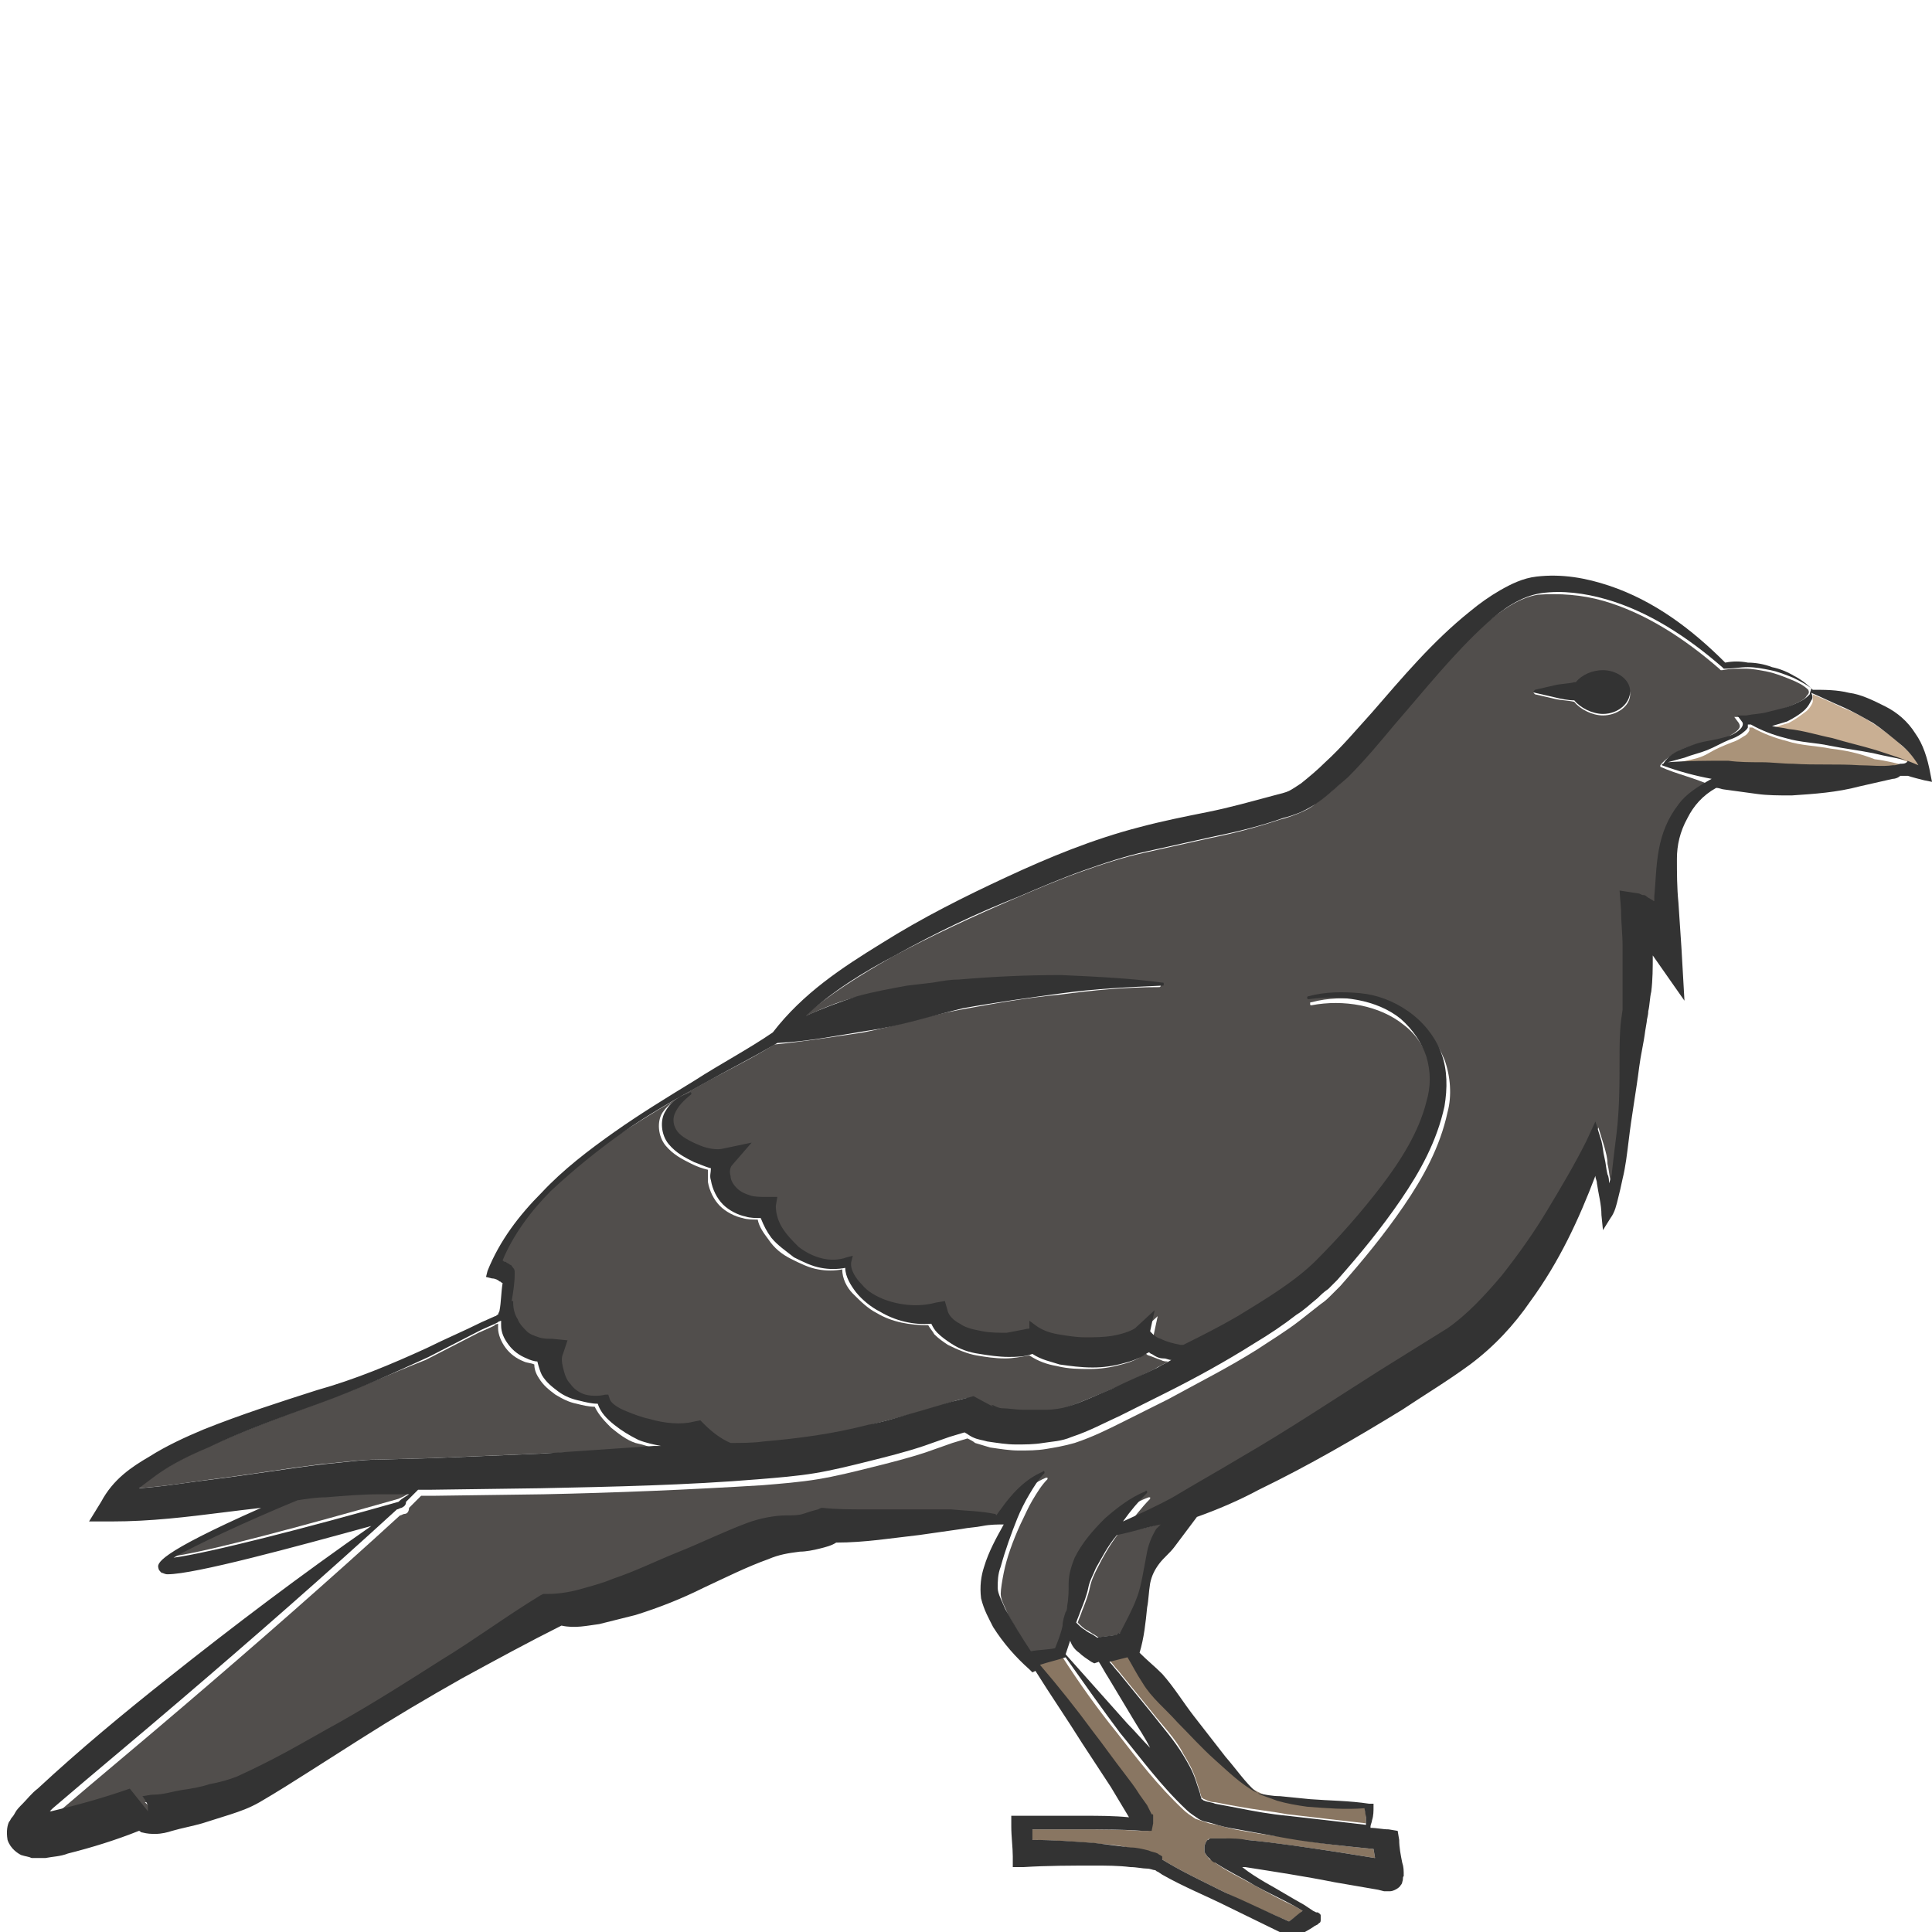 <?xml version="1.0" encoding="utf-8"?>
<!-- Generator: Adobe Illustrator 24.1.2, SVG Export Plug-In . SVG Version: 6.00 Build 0)  -->
<svg version="1.1" id="Layer_1" xmlns="http://www.w3.org/2000/svg" xmlns:xlink="http://www.w3.org/1999/xlink" x="0px" y="0px"
	 viewBox="0 0 128 128" style="enable-background:new 0 0 128 128;" xml:space="preserve">
<style type="text/css">
	.st0{fill:#897662;}
	.st1{fill:#514E4C;}
	.st2{fill:#AA9379;}
	.st3{fill:#C9AF93;}
	.st4{fill:#605C58;}
	.st5{fill:#333333;}
</style>
<g>
	<path class="st0" d="M73.5,110c0.2,0.2,0.4,0.5,0.6,0.7l2.2,2.7c0.7,0.9,1.6,1.8,2.1,2.8c0.3,0.5,0.6,1,0.8,1.6
		c0.1,0.3,0.2,0.6,0.3,0.9c0,0.1,0.1,0.3,0.1,0.4c0.1,0,0.1,0.1,0.2,0.1c0.2,0.1,0.4,0.2,0.7,0.2c0.5,0.1,1,0.2,1.6,0.3
		c1.1,0.2,2.1,0.3,3.2,0.5c1.7,0.2,3.4,0.4,5.2,0.6c0,0,0-0.1,0-0.1l0-0.4l-0.1-0.6c-1.3,0.1-2.5,0.1-3.8-0.1
		c-0.7-0.1-1.3-0.2-2-0.4c-0.4-0.1-0.9-0.3-1.3-0.5c0,0,0,0,0,0c-1.1-0.6-1.9-1.4-2.8-2.2c-0.8-0.8-1.7-1.6-2.5-2.5
		c-0.8-0.8-1.7-1.6-2.3-2.6c-0.4-0.6-0.7-1.1-1-1.7C74.3,109.8,73.9,109.9,73.5,110z"/>
	<path class="st0" d="M81.8,121.2c-0.5-0.1-1.1-0.3-1.7-0.4c-0.3-0.1-0.6-0.2-0.9-0.3c-0.3-0.2-0.6-0.4-0.8-0.6
		c-1.7-1.6-3-3.3-4.4-5.1c-1.3-1.6-2.5-3.3-3.6-5l0,0c-0.6,0.1-1.1,0.3-1.7,0.5c1.2,1.5,2.4,2.9,3.5,4.4c0.7,0.9,1.4,1.9,2.1,2.8
		c0.3,0.5,0.7,0.9,1,1.4l0.5,0.7l0.2,0.4l0.1,0.2c0,0,0,0.1,0.1,0.1c0,0,0,0.1,0,0.1c0,0,0,0,0,0.1c0,0.1,0,0.2,0,0.3l-0.1,0.5
		l-0.6,0c-1.3-0.1-2.7-0.1-4-0.1l-3.3,0c0,0.2,0,0.5,0,0.7c1.4,0,2.7,0.1,4.1,0.2c0.8,0.1,1.6,0.1,2.4,0.3c0.4,0.1,0.8,0.1,1.2,0.2
		c0.2,0.1,0.4,0.1,0.6,0.2c0.1,0,0.2,0.1,0.3,0.2l0.2,0.2c1.3,0.8,2.8,1.5,4.2,2.2c1.4,0.7,2.8,1.3,4.2,1.9c0.3-0.2,0.6-0.4,0.9-0.7
		l-0.5-0.3c-0.9-0.4-1.8-0.9-2.7-1.4c-0.9-0.5-1.8-0.9-2.6-1.5c-0.1-0.1-0.2-0.2-0.3-0.2c-0.1,0-0.1-0.1-0.2-0.2
		c-0.1-0.1-0.1-0.1-0.2-0.3c0,0,0-0.1,0-0.1c0-0.1,0-0.1,0-0.2c0-0.2,0.1-0.4,0.2-0.5c0,0,0.1-0.1,0.2-0.1c0,0,0.1,0,0.1,0
		c0,0,0.1,0,0.1,0c0.2,0,0.2,0,0.3,0c0.2,0,0.3,0,0.4,0c0.5,0,1,0.1,1.5,0.1c2,0.2,4,0.5,6,0.8l2.5,0.4l-0.1-0.6
		c-2-0.2-4-0.4-5.9-0.8C84,121.6,82.9,121.4,81.8,121.2z"/>
	<path class="st1" d="M25.1,96.7l3.6-0.1l7.2-0.3l7.2-0.3c0.2,0,0.3,0,0.5,0c-0.5-0.1-1-0.3-1.5-0.4c-0.6-0.2-1.1-0.6-1.6-1
		c-0.4-0.4-0.8-0.8-1.1-1.4c-0.4,0-0.8-0.1-1.2-0.2c-0.5-0.1-0.9-0.3-1.4-0.6c-0.4-0.3-0.8-0.6-1.1-1.1c-0.2-0.3-0.3-0.6-0.3-0.9
		c-0.2-0.1-0.5-0.1-0.7-0.2c-0.5-0.2-0.9-0.5-1.2-0.9c-0.3-0.4-0.5-0.9-0.5-1.3c0-0.1,0-0.2,0-0.3c0,0,0,0,0,0
		c-0.4,0.1-0.2,0.1-0.2,0.1l-0.2,0.1l-0.9,0.4l-3.5,1.8C25.9,91,23.5,92.1,21,93c-2.5,0.9-4.9,1.8-7.3,2.9c-1.2,0.5-2.3,1.1-3.4,1.8
		c-0.4,0.3-0.9,0.6-1.2,0.9c1.7-0.1,3.4-0.4,5-0.6c2.4-0.3,4.8-0.7,7.2-1C22.6,96.9,23.8,96.7,25.1,96.7z"/>
	<path class="st1" d="M27.1,98.9l-2,0c-1.2,0-2.3,0.1-3.5,0.2c-0.6,0.1-1.3,0.1-1.9,0.2c-3.4,1.5-6.8,3-8.2,3.8
		c2.3-0.3,8.9-2.1,14.9-3.8C26.6,99.2,26.9,99.1,27.1,98.9z"/>
	<path class="st1" d="M110,50.8C110,50.8,110,50.8,110,50.8C110,50.8,110,50.8,110,50.8C110,50.8,110,50.8,110,50.8
		c0-0.1,0-0.1,0-0.1c0,0,0,0,0,0c0.3-0.4,0.8-0.7,1.3-1c0.5-0.2,1-0.4,1.6-0.5c0.6-0.1,1.1-0.1,1.6-0.4c0.2-0.1,0.5-0.3,0.6-0.4
		c0.2-0.2,0.2-0.3,0.1-0.5l-0.3-0.4l0.6,0c0.4,0,0.9-0.1,1.3-0.2c0.4-0.1,0.8-0.2,1.2-0.3c0.4-0.1,0.8-0.3,1.2-0.5
		c0.2-0.1,0.4-0.2,0.5-0.4c0.1-0.1,0.2-0.2,0.1-0.4c0,0,0,0,0,0c0,0,0,0,0,0l0,0c0,0,0,0,0,0c-0.3-0.3-0.7-0.5-1.2-0.7
		c-0.5-0.2-1-0.4-1.5-0.5c-0.5-0.1-1-0.2-1.5-0.2c-0.5,0-1,0-1.5,0.1l-0.1,0l-0.1-0.1c-2.3-2-4.9-3.7-7.7-4.5
		c-1.4-0.4-2.9-0.5-4.3-0.4c-1.3,0.2-2.5,1.1-3.6,2c-2.2,2-4.1,4.4-6.1,6.7c-1,1.2-2,2.4-3.1,3.5c-0.6,0.6-1.2,1.1-1.9,1.6
		c-0.3,0.3-0.7,0.5-1.2,0.7c-0.5,0.2-0.8,0.3-1.2,0.4c-1.5,0.5-3,0.9-4.5,1.2l-4.5,1c-1.4,0.3-2.9,0.8-4.3,1.3
		c-1.4,0.5-2.8,1.1-4.2,1.7c-2.8,1.2-5.6,2.5-8.2,3.9c-2.1,1.2-4.2,2.5-5.9,4c1.1-0.5,2.2-1,3.4-1.3c1.1-0.3,2.2-0.5,3.3-0.7
		l1.7-0.2c0.6-0.1,1.1-0.1,1.7-0.2c2.2-0.2,4.5-0.3,6.8-0.3c2.3,0,4.5,0.1,6.7,0.5c0.1,0,0.1,0.1,0.1,0.1c0,0.1-0.1,0.1-0.1,0.1l0,0
		c-2.2,0-4.4,0.2-6.6,0.5c-2.2,0.2-4.4,0.6-6.6,1c-2.2,0.4-4.3,1.1-6.4,1.5c-2,0.3-3.9,0.6-5.9,0.8c-1.6,1-3.3,1.8-4.9,2.7
		c-1.8,1-3.6,2.1-5.3,3.2c-1.7,1.2-3.3,2.4-4.8,3.9c-1.3,1.4-2.5,2.9-3.2,4.6c0.1,0,0.1,0,0.2,0.1c0.1,0,0.2,0.1,0.3,0.2
		c0.1,0,0.1,0.1,0.2,0.2c0,0.1,0.1,0.2,0.1,0.4c-0.1,0.6-0.1,1.2-0.2,1.8c0,0,0.1,0,0.1,0c0,0,0,0,0,0.1l0,0c0,0.4,0.1,0.7,0.3,1.1
		c0.2,0.3,0.4,0.6,0.6,0.8c0.2,0.2,0.5,0.4,0.8,0.4c0.3,0.1,0.6,0.1,0.9,0.1l1,0.1l-0.3,0.9c-0.1,0.1-0.1,0.5,0,0.9
		c0.1,0.4,0.2,0.7,0.5,1.1c0.3,0.3,0.6,0.6,1,0.7c0.4,0.1,0.8,0.1,1.3,0l0.2,0l0.1,0.3c0.2,0.3,0.7,0.6,1.1,0.8
		c0.5,0.2,1,0.4,1.5,0.5c1,0.3,2.1,0.4,2.9,0.2l0.5-0.1l0.3,0.3c0.4,0.4,1.1,0.9,1.7,1.2c0.7,0,1.5-0.1,2.2-0.1
		c2.4-0.2,4.6-0.5,6.9-1.1c1.1-0.3,2.3-0.6,3.4-0.9l1.7-0.5c0.6-0.2,1.1-0.4,1.9-0.5l1.3,0.7c-0.1-0.2-0.1-0.1,0-0.1
		c0.1,0.1,0.3,0.1,0.6,0.2c0.4,0.1,0.9,0.1,1.4,0.1c0.5,0,1,0,1.5,0c0.5,0,1.1-0.1,1.4-0.2c0.9-0.3,2-0.8,3-1.2c1-0.4,2-0.9,3-1.4
		c0.3-0.2,0.6-0.3,0.9-0.5c-0.2,0-0.3,0-0.5-0.1c-0.3-0.1-0.5-0.2-0.8-0.3c-0.1,0-0.1-0.1-0.2-0.1c-0.2,0.1-0.4,0.2-0.5,0.3
		c-0.4,0.2-0.7,0.3-1.1,0.4c-0.7,0.2-1.4,0.3-2.1,0.3c-0.7,0-1.4,0-2.2-0.2c-0.6-0.1-1.2-0.3-1.8-0.7c-0.6,0.1-1.1,0.2-1.6,0.2
		c-0.7,0-1.3-0.1-1.9-0.2c-0.6-0.1-1.3-0.4-1.9-0.7c-0.3-0.2-0.6-0.4-0.9-0.7c-0.1-0.2-0.3-0.4-0.4-0.6c-1.2,0-2.4-0.2-3.4-0.8
		c-0.6-0.3-1.1-0.8-1.6-1.3c-0.4-0.4-0.7-1-0.7-1.6c-0.5,0.1-1.1,0.1-1.6,0c-0.6-0.1-1.2-0.4-1.8-0.7c-0.6-0.3-1.1-0.7-1.5-1.3
		c-0.3-0.4-0.6-0.8-0.7-1.3c-0.3,0-0.7,0-1-0.1c-0.5-0.1-1.1-0.4-1.5-0.8c-0.4-0.4-0.7-1-0.8-1.6c0-0.2,0-0.5,0-0.8
		c-0.4-0.1-0.7-0.2-1.1-0.4c-0.6-0.3-1.2-0.6-1.7-1.2c-0.5-0.6-0.6-1.6-0.2-2.2c0.4-0.6,1-0.9,1.6-1.2c0,0,0.1,0,0.1,0
		c0,0,0,0.1,0,0.1c-0.5,0.4-1,0.8-1.1,1.3c-0.2,0.5,0,1,0.3,1.3c0.4,0.3,0.9,0.6,1.4,0.8c0.5,0.2,1.1,0.3,1.5,0.2l1.9-0.4l-1.3,1.5
		c-0.1,0.1-0.2,0.4-0.1,0.7c0,0.3,0.2,0.6,0.4,0.8c0.2,0.2,0.5,0.4,0.9,0.5c0.3,0.1,0.7,0.1,1.1,0.1l0.7,0l-0.1,0.6
		c0,0.4,0.1,0.9,0.4,1.4c0.3,0.5,0.7,0.9,1.1,1.3c0.9,0.7,2.1,1.1,3.2,0.7l0.4-0.1l-0.1,0.4c-0.1,0.5,0.3,1.1,0.7,1.5
		c0.4,0.4,1,0.7,1.5,1c1.1,0.5,2.3,0.5,3.4,0.2l0.6-0.1l0.2,0.7c0.1,0.3,0.4,0.6,0.8,0.8c0.4,0.2,1,0.4,1.5,0.5
		c0.5,0.1,1.1,0.1,1.6,0.1c0.5,0,1.1-0.1,1.5-0.3l0.4-0.2l0.4,0.3c0.3,0.3,0.9,0.5,1.5,0.6c0.6,0.1,1.2,0.2,1.8,0.2
		c0.6,0,1.2,0,1.8-0.1c0.6-0.1,1.2-0.3,1.5-0.5l1.3-1.2l-0.3,1.4c0,0.1,0.3,0.4,0.7,0.5c0.4,0.2,0.8,0.3,1.3,0.4c0.1,0,0.1,0,0.2,0
		c1.2-0.6,2.4-1.2,3.6-1.9c1.9-1.1,3.8-2.2,5.2-3.7c1.5-1.6,3-3.2,4.3-4.9c1.3-1.7,2.4-3.6,3-5.6c0.3-1,0.3-2.1,0-3
		c-0.3-1-0.9-1.9-1.7-2.5c-1.6-1.3-4-1.7-6.1-1.3l0,0c-0.1,0-0.1,0-0.1-0.1c0-0.1,0-0.1,0.1-0.1c1.1-0.3,2.2-0.3,3.4-0.2
		c1.1,0.1,2.3,0.5,3.2,1.2c1,0.7,1.7,1.6,2.2,2.8c0.4,1.1,0.5,2.4,0.2,3.5c-0.5,2.3-1.6,4.3-2.9,6.2c-1.3,1.9-2.7,3.6-4.2,5.3
		c-0.2,0.2-0.4,0.4-0.6,0.6c-0.2,0.2-0.4,0.4-0.7,0.6c-0.5,0.4-0.9,0.7-1.4,1.1c-0.9,0.7-1.9,1.3-2.8,1.9c-1.9,1.2-3.9,2.2-5.9,3.3
		c-1,0.5-2,1-3,1.5c-1,0.5-2,1-3.2,1.4c-0.7,0.2-1.3,0.3-1.9,0.4c-0.6,0.1-1.2,0.1-1.8,0.1c-0.6,0-1.2-0.1-1.9-0.2
		c-0.3-0.1-0.7-0.2-1-0.3c-0.1-0.1-0.3-0.2-0.5-0.3c-0.3,0.1-0.7,0.2-1,0.3l-1.7,0.6c-1.2,0.4-2.4,0.7-3.6,1
		c-1.2,0.3-2.4,0.6-3.6,0.8c-1.2,0.2-2.5,0.3-3.7,0.4c-4.9,0.3-9.7,0.5-14.5,0.6l-7.3,0.1l-0.8,0c-0.3,0.3-0.5,0.5-0.8,0.8
		c0,0.2-0.1,0.4-0.3,0.4c-0.1,0-0.2,0.1-0.3,0.1c-4.7,4.3-9.5,8.5-14.3,12.6c-2.8,2.4-5.7,4.8-8.5,7.2c-0.1,0.1-0.1,0.1-0.2,0.2
		c0,0,0,0,0.1,0c1.7-0.3,3.5-0.9,5.2-1.5l1.2,1.5c0,0,0-0.1,0-0.1c0,0,0-0.1,0-0.1c0,0,0-0.1,0-0.2c0-0.2-0.1-0.4-0.3-0.5
		c-0.1-0.1-0.1-0.1-0.1-0.1c0,0-0.1,0-0.1,0c-0.1,0,0,0,0.1,0c0.2,0,0.5,0,0.8-0.1c0.6-0.1,1.2-0.2,1.8-0.3c0.6-0.1,1.2-0.3,1.9-0.4
		c0.6-0.2,1.3-0.3,1.8-0.5c1.1-0.5,2.3-1.1,3.4-1.7c1.1-0.6,2.3-1.2,3.4-1.9c2.2-1.3,4.5-2.6,6.7-4.1c2.2-1.4,4.3-2.9,6.6-4.3
		l0.2-0.1l0.4,0c0.5,0.1,1.3-0.1,2-0.3c0.7-0.2,1.4-0.5,2.2-0.7c1.4-0.6,2.9-1.2,4.4-1.8c1.5-0.6,2.9-1.3,4.5-1.9
		c0.8-0.3,1.7-0.5,2.6-0.5c0.4,0,0.7-0.1,1.1-0.1c0.3-0.1,0.7-0.2,1-0.3l0.2-0.1l0.1,0c0.9,0.1,1.8,0.1,2.8,0.1l2.8,0l2.9,0
		c1,0,1.9,0,2.9,0.3c0,0,0.1,0,0.1,0.1c0.1-0.1,0.2-0.3,0.3-0.4c0.7-1,1.6-2,2.8-2.5c0,0,0.1,0,0.1,0c0,0,0,0.1,0,0.1l0,0
		c-0.4,0.4-0.7,0.9-1,1.4c-0.3,0.5-0.5,1-0.8,1.6c-0.5,1.1-0.9,2.2-1.1,3.2c-0.1,0.5-0.2,1.1-0.2,1.4c0,0.4,0.3,0.9,0.5,1.4
		c0.5,0.9,1.1,1.9,1.7,2.8c0.6,0,1.1-0.1,1.6-0.2c0.2-0.5,0.4-1,0.5-1.5c0-0.3,0-0.6,0.2-0.9c0,0,0,0,0,0c0-0.1,0-0.3,0.1-0.4
		c0.1-0.5,0.1-1,0.1-1.5c0-0.6,0.2-1.2,0.4-1.7c0.5-1,1.2-1.9,2-2.6c0.8-0.7,1.6-1.4,2.7-1.8c0,0,0.1,0,0.1,0c0,0,0,0.1,0,0.1l0,0
		c-0.6,0.6-1.1,1.3-1.6,1.9c1.1-0.5,2.2-1.1,3.3-1.6c1.6-0.8,3.1-1.8,4.6-2.7c3-1.9,6-3.8,9.1-5.7l4.5-2.8c1.3-0.9,2.5-2.1,3.6-3.5
		c1.1-1.3,2.1-2.8,3-4.3c0.9-1.5,1.8-3,2.6-4.6l0.6-1.3l0.4,1.3c0.1,0.4,0.2,0.7,0.2,1.1c0.1,0.4,0.1,0.7,0.2,1.1
		c0,0.2,0,0.4,0.1,0.6c0.1-0.3,0.1-0.5,0.2-0.8c0.1-0.8,0.2-1.6,0.3-2.5c0.1-1.6,0.1-3.3,0.2-5c0-0.8,0-1.7,0.1-2.5l0.1-0.7
		c0-0.2,0-0.4,0-0.6c0-0.4,0-0.8,0-1.2c0-0.8,0-1.6,0-2.4c0-0.8-0.1-1.6-0.1-2.4l-0.1-1.3l1.3,0.2c0.2,0,0.2,0.1,0.3,0.1
		c0.1,0,0.1,0.1,0.2,0.1c0.1,0.1,0.2,0.1,0.3,0.2c0.1,0,0.1,0.1,0.2,0.1c0-0.1,0-0.2,0-0.3c0-1,0.1-2.1,0.3-3.1
		c0.2-1.1,0.6-2.1,1.3-3c0.5-0.7,1.3-1.2,2.1-1.6C112.2,51.5,111.1,51.3,110,50.8C110,50.9,110,50.9,110,50.8z M106.2,47.4
		c-0.7,0-1.5-0.4-1.9-0.9c-0.4-0.1-0.9-0.1-1.3-0.2c-0.4-0.1-0.9-0.2-1.3-0.3c0,0-0.1-0.1-0.1-0.1c0,0,0,0,0.1-0.1
		c0.4-0.1,0.9-0.2,1.3-0.3c0.4-0.1,0.9-0.2,1.3-0.2c0,0,0.1,0,0.1,0c0.4-0.5,1.1-0.8,1.8-0.8c1,0,1.8,0.7,1.8,1.5
		S107.1,47.4,106.2,47.4z"/>
	<path class="st2" d="M121.3,49.6c-1-0.2-2-0.2-2.9-0.5c-0.8-0.2-1.6-0.5-2.3-0.9c-0.1,0-0.1,0-0.2,0c0,0.1,0,0.1,0,0.2
		c-0.1,0.2-0.2,0.3-0.4,0.4c-0.3,0.2-0.5,0.3-0.8,0.4c-0.5,0.2-1,0.4-1.5,0.7c-0.5,0.3-1,0.4-1.5,0.5c-0.4,0.1-0.7,0.2-1.1,0.3
		c1.3-0.1,2.7-0.1,4-0.1c0.7,0,1.5,0,2.2,0.1c0.7,0,1.4,0.1,2.1,0.1c1.4,0,2.9,0,4.4,0.1c0.7,0,1.5,0,2.2,0c0.2,0,0.3,0,0.5-0.1
		c0.2,0,0.4,0,0.5,0c-0.7-0.2-1.5-0.4-2.3-0.5C123.2,49.9,122.2,49.7,121.3,49.6z"/>
	<path class="st1" d="M72.7,103.9c-0.2,0.4-0.4,0.8-0.5,1.3c-0.1,0.5-0.3,1-0.5,1.5c-0.1,0.3-0.2,0.5-0.3,0.8
		c0.2,0.2,0.4,0.4,0.6,0.5c0.2,0.1,0.3,0.2,0.5,0.3l0.3,0.2c0.4-0.1,0.9-0.1,1.3-0.2c0,0,0,0,0,0c0,0,0-0.1,0.1-0.1c0,0,0,0,0.1,0
		c0,0,0,0,0,0c0.4-0.7,0.8-1.5,1.1-2.3c0.2-0.5,0.3-1,0.4-1.5c0.1-0.5,0.2-1.1,0.3-1.6c0.1-0.5,0.4-1.1,0.6-1.5
		c0.1-0.1,0.2-0.2,0.3-0.4c-0.9,0.3-1.9,0.5-2.9,0.7C73.5,102.4,73.1,103.1,72.7,103.9z"/>
	<path class="st3" d="M124.2,48c-0.6-0.4-1.3-0.8-2.1-1.1c-0.6-0.3-1.3-0.6-2-0.9c0,0.2,0,0.3,0,0.5c-0.1,0.3-0.3,0.5-0.4,0.6
		c-0.4,0.3-0.8,0.6-1.2,0.8c-0.3,0.1-0.7,0.2-1,0.3c0.4,0.1,0.7,0.1,1.1,0.2c0.9,0.2,1.9,0.4,2.9,0.6c1,0.2,1.9,0.5,2.9,0.8
		c0.9,0.3,1.9,0.6,2.8,1c0,0,0,0,0,0c0,0,0,0,0,0c-0.3-0.5-0.7-1-1.2-1.4C125.4,48.8,124.8,48.4,124.2,48z"/>
	<path class="st4" d="M108.3,61.3C108.3,61.3,108.3,61.3,108.3,61.3C108.3,61.3,108.3,61.3,108.3,61.3
		C108.2,61.3,108.3,61.3,108.3,61.3z"/>
	<path class="st5" d="M126.9,48.6c-0.5-0.8-1.2-1.4-2-1.8c-0.8-0.4-1.6-0.8-2.4-0.9c-0.8-0.2-1.6-0.2-2.4-0.2
		c-0.4-0.4-0.8-0.7-1.2-0.9c-0.5-0.3-1-0.5-1.5-0.6c-0.5-0.2-1.1-0.3-1.6-0.3c-0.5-0.1-1-0.1-1.5,0c-2.2-2.2-4.7-4.1-7.7-5.1
		c-1.5-0.5-3.1-0.8-4.8-0.6c-0.9,0.1-1.7,0.5-2.4,0.9c-0.7,0.4-1.4,0.9-2,1.4c-2.5,2-4.5,4.4-6.5,6.7c-1,1.1-2,2.3-3.1,3.3
		c-0.5,0.5-1.1,1-1.6,1.4c-0.3,0.2-0.6,0.4-0.8,0.5c-0.2,0.1-0.6,0.2-1,0.3c-1.5,0.4-2.9,0.8-4.4,1.1c-1.5,0.3-3,0.6-4.5,1
		c-3.1,0.8-6,2-8.8,3.3c-2.8,1.3-5.6,2.7-8.3,4.4c-2.6,1.6-5.2,3.3-7.2,5.9c-1.6,1.1-3.5,2.1-5.2,3.2c-1.8,1.1-3.6,2.2-5.3,3.4
		c-1.7,1.2-3.4,2.5-4.8,4c-1.5,1.5-2.8,3.2-3.6,5.2l-0.1,0.4l0.4,0.1c0.2,0,0.4,0.1,0.5,0.2c0.1,0,0.1,0.1,0.2,0.1
		c-0.1,0.6-0.1,1.3-0.2,1.8c0,0.1-0.1,0.2-0.1,0.3c-0.1,0-0.1,0.1-0.2,0.1l-0.9,0.4c-1.2,0.6-2.4,1.1-3.6,1.7
		c-2.4,1.1-4.8,2.1-7.3,2.8c-2.5,0.8-5,1.6-7.5,2.6c-1.2,0.5-2.5,1.1-3.6,1.8c-1.2,0.7-2.4,1.5-3.2,3l-0.8,1.3l1.5,0
		c2.6,0,5-0.3,7.4-0.6c0.8-0.1,1.6-0.2,2.5-0.3c-7,3.1-6.9,3.7-6.8,4c0,0.1,0.1,0.2,0.2,0.3c0.1,0,0.2,0.1,0.4,0.1
		c1.8,0,8.4-1.8,13.5-3.2c-4.6,3.2-9.1,6.6-13.5,10.1c-2.9,2.3-5.8,4.7-8.6,7.3c-0.4,0.3-0.7,0.7-1,1c-0.2,0.2-0.4,0.4-0.5,0.6
		c0,0-0.1,0.2-0.2,0.3c-0.1,0.1-0.1,0.2-0.2,0.3c-0.1,0.2-0.2,0.6-0.1,1.2c0.2,0.6,0.7,0.9,0.9,1c0.3,0.1,0.5,0.1,0.7,0.2
		c0.4,0,0.6,0,0.9,0c0.5-0.1,1-0.1,1.5-0.3c1.6-0.4,3.2-0.9,4.7-1.5c0.1,0,0.1,0.1,0.2,0.1c0.4,0.1,0.6,0.1,0.9,0.1
		c0.4,0,0.8-0.1,1.1-0.2c0.7-0.2,1.3-0.3,2-0.5c0.6-0.2,1.3-0.4,1.9-0.6c0.6-0.2,1.2-0.4,1.9-0.8c1.2-0.7,2.3-1.4,3.4-2.1l3.3-2.1
		c2.2-1.4,4.4-2.7,6.7-4c2.2-1.2,4.4-2.4,6.6-3.5c0.9,0.2,1.7,0,2.5-0.1c0.8-0.2,1.6-0.4,2.4-0.6c1.6-0.5,3.1-1.1,4.5-1.8
		c1.5-0.7,2.9-1.4,4.3-1.9c0.7-0.3,1.3-0.4,2.1-0.5c0.4,0,0.9-0.1,1.3-0.2c0.4-0.1,0.8-0.2,1.1-0.4c1.9,0,3.7-0.3,5.5-0.5l2.8-0.4
		c0.5-0.1,0.9-0.1,1.4-0.2c0.5-0.1,1-0.1,1.4-0.1l0,0c0,0,0,0,0,0c-0.5,0.9-1,1.8-1.3,2.8c-0.2,0.6-0.3,1.3-0.2,2.1
		c0.2,0.8,0.5,1.3,0.8,1.9c0.7,1.1,1.5,2,2.4,2.8l0.2,0.2l0.2-0.1c0,0,0,0,0,0c1,1.6,2.1,3.2,3.1,4.8l1.9,2.9l0.9,1.5l0.3,0.5
		c-1-0.1-2-0.1-3-0.1c-1.4,0-2.7,0-4.1,0l-0.7,0l0,0.7c0,0.7,0.1,1.4,0.1,2l0,0.7l0.7,0c1.6-0.1,3.2-0.1,4.7-0.1
		c0.8,0,1.6,0,2.4,0.1c0.4,0,0.8,0.1,1.1,0.1c0.2,0,0.4,0.1,0.5,0.1c0.1,0,0.1,0.1,0.2,0.1l0.3,0.2c1.4,0.8,2.9,1.4,4.3,2.1l4.3,2.1
		l0.1,0.1l0.1-0.1c0.4-0.3,0.9-0.5,1.3-0.8l0.2-0.1l0.1-0.1c0,0,0.1,0,0.1-0.2c0,0,0,0,0-0.1c0-0.1,0-0.2,0-0.2
		c0-0.1-0.2-0.2-0.2-0.2c0,0,0,0,0,0l-0.1,0l-0.2-0.1l-0.6-0.4c-0.9-0.5-1.7-1-2.6-1.5c-0.5-0.3-1-0.6-1.5-1c0.1,0,0.1,0,0.2,0
		c1.9,0.3,3.9,0.6,5.9,1l2.9,0.5l0.4,0.1l0.2,0l0.1,0c0,0,0,0,0.1,0c0.2,0,0.6-0.2,0.7-0.4c0,0,0.1-0.1,0.1-0.2
		c0.1-0.3,0-0.3,0.1-0.4c0-0.4,0-0.6-0.1-0.9c-0.1-0.5-0.2-1-0.2-1.5l-0.1-0.6l-0.6-0.1c-0.4,0-0.8-0.1-1.2-0.1c0,0,0-0.1,0-0.1
		c0-0.1,0.1-0.3,0.1-0.4c0.1-0.3,0.1-0.6,0.1-0.9l0-0.2l-0.3,0c-1.3-0.2-2.6-0.2-3.9-0.3l-2-0.2c-0.5,0-1-0.1-1.5-0.2
		c-0.8-0.7-1.4-1.6-2.1-2.4c-0.7-0.9-1.4-1.8-2.1-2.7c-0.7-0.9-1.3-1.9-2.1-2.8c-0.5-0.5-1-0.9-1.5-1.4c0.3-1,0.4-2,0.5-3
		c0.1-0.5,0.1-1,0.2-1.6c0.1-0.5,0.3-0.9,0.6-1.3c0.3-0.4,0.7-0.7,1-1.1c0.3-0.4,0.6-0.8,0.9-1.2l0.6-0.8c1.4-0.5,2.8-1.1,4.1-1.8
		c3.3-1.6,6.4-3.4,9.5-5.3c1.5-1,3-1.9,4.5-3c1.6-1.2,2.9-2.6,4-4.2c1.9-2.6,3.2-5.4,4.3-8.3c0,0.2,0.1,0.3,0.1,0.5
		c0.1,0.7,0.3,1.4,0.3,2.1l0.1,1l0.5-0.8c0.3-0.4,0.4-0.9,0.5-1.3c0.1-0.4,0.2-0.8,0.3-1.3c0.2-0.8,0.3-1.7,0.4-2.5
		c0.2-1.7,0.5-3.3,0.7-4.9c0.1-0.8,0.3-1.6,0.4-2.4l0.1-0.6c0-0.2,0.1-0.4,0.1-0.7c0.1-0.4,0.1-0.9,0.2-1.3c0.1-0.8,0.1-1.6,0.1-2.4
		c0,0,0,0,0,0l2.1,3l-0.2-3.5l-0.2-3c-0.1-1-0.1-2-0.1-2.9c0-0.9,0.2-1.8,0.7-2.7c0.4-0.8,1-1.5,1.9-2c0.2,0,0.4,0.1,0.5,0.1
		c0.7,0.1,1.5,0.2,2.2,0.3c0.7,0.1,1.5,0.1,2.3,0.1c1.5-0.1,3-0.2,4.5-0.6l2.2-0.5c0.2,0,0.4-0.1,0.5-0.2c0.1,0,0.3,0,0.5,0
		c0.3,0.1,0.7,0.2,1.1,0.3l0.5,0.1l-0.1-0.5C127.7,50.2,127.4,49.3,126.9,48.6z M14.2,98c-1.7,0.2-3.4,0.5-5,0.6
		c0.4-0.3,0.8-0.6,1.2-0.9c1-0.7,2.2-1.3,3.4-1.8c2.3-1.1,4.8-2,7.3-2.9c2.5-0.9,4.9-2,7.3-3.1l3.5-1.8l0.9-0.4l0.2-0.1
		c0,0-0.1,0,0.2-0.1c0,0,0,0,0,0c0,0.1,0,0.2,0,0.3c0,0.5,0.2,0.9,0.5,1.3c0.3,0.4,0.7,0.7,1.2,0.9c0.2,0.1,0.5,0.2,0.7,0.2
		c0.1,0.4,0.2,0.7,0.3,0.9c0.3,0.5,0.7,0.8,1.1,1.1c0.4,0.3,0.9,0.5,1.4,0.6c0.4,0.1,0.8,0.2,1.2,0.2c0.2,0.6,0.6,1,1.1,1.4
		c0.5,0.4,1,0.7,1.6,1c0.5,0.2,1,0.3,1.5,0.4c-0.2,0-0.3,0-0.5,0L36,96.3l-7.2,0.3l-3.6,0.1c-1.3,0-2.5,0.2-3.7,0.3
		C19,97.3,16.6,97.7,14.2,98z M11.5,103.2c1.4-0.8,4.8-2.4,8.2-3.8c0.6-0.1,1.3-0.2,1.9-0.2c1.2-0.1,2.4-0.2,3.5-0.2l2,0
		c-0.3,0.2-0.5,0.3-0.7,0.5C20.4,101.2,13.8,102.9,11.5,103.2z M91,122.5l0.1,0.6l-2.5-0.4c-2-0.3-3.9-0.6-6-0.8
		c-0.5-0.1-1-0.1-1.5-0.1c-0.1,0-0.3,0-0.4,0c-0.1,0-0.1,0-0.3,0c0,0-0.1,0-0.1,0c0,0,0,0-0.1,0c-0.1,0-0.1,0.1-0.2,0.1
		c-0.1,0.1-0.2,0.3-0.2,0.5c0,0.1,0,0.1,0,0.2c0,0,0,0.1,0,0.1c0.1,0.2,0.2,0.3,0.2,0.3c0.1,0.1,0.1,0.1,0.2,0.2
		c0.1,0.1,0.2,0.2,0.3,0.2c0.9,0.6,1.8,1,2.6,1.5c0.9,0.5,1.8,0.9,2.7,1.4l0.5,0.3c-0.3,0.2-0.6,0.5-0.9,0.7
		c-1.4-0.6-2.8-1.3-4.2-1.9c-1.4-0.7-2.9-1.4-4.2-2.2L77,123c-0.1-0.1-0.2-0.1-0.3-0.2c-0.2-0.1-0.4-0.1-0.6-0.2
		c-0.4-0.1-0.8-0.2-1.2-0.2c-0.8-0.1-1.6-0.2-2.4-0.3c-1.4-0.1-2.7-0.2-4.1-0.2c0-0.2,0-0.5,0-0.7l3.3,0c1.3,0,2.7,0,4,0.1l0.6,0
		l0.1-0.5c0-0.1,0-0.2,0-0.3c0-0.1,0-0.1,0-0.1c0-0.1,0-0.1,0-0.1c0-0.1,0-0.1-0.1-0.1l-0.1-0.2l-0.2-0.4l-0.5-0.7
		c-0.3-0.5-0.7-1-1-1.4c-0.7-0.9-1.4-1.9-2.1-2.8c-1.1-1.5-2.3-3-3.5-4.4c0.6-0.2,1.1-0.3,1.7-0.5l0,0c1.2,1.7,2.4,3.4,3.6,5
		c1.4,1.7,2.7,3.5,4.4,5.1c0.2,0.2,0.5,0.4,0.8,0.6c0.3,0.2,0.6,0.2,0.9,0.3c0.6,0.2,1.1,0.3,1.7,0.4c1.1,0.2,2.2,0.4,3.3,0.6
		C87,122.1,89,122.3,91,122.5z M70.6,109.6L70.6,109.6c0.1-0.3,0.2-0.6,0.3-0.9c0,0,0,0,0,0c0.1,0.3,0.3,0.6,0.6,0.8
		c0.2,0.2,0.5,0.4,0.8,0.6l0.2,0.1l0.3-0.1c0,0,0,0,0,0c0.2,0.3,0.4,0.7,0.6,1l1.8,3c0.3,0.5,0.7,1.1,1,1.7c-0.5-0.5-1-1.1-1.5-1.6
		L70.6,109.6z M75.7,111.5c0.6,1,1.5,1.7,2.3,2.6c0.8,0.8,1.6,1.7,2.5,2.5c0.9,0.8,1.7,1.6,2.8,2.2c0,0,0,0,0,0
		c0.4,0.2,0.8,0.3,1.3,0.5c0.7,0.2,1.3,0.3,2,0.4c1.3,0.1,2.5,0.2,3.8,0.1l0.1,0.6l0,0.4c0,0,0,0.1,0,0.1c-1.7-0.2-3.4-0.4-5.2-0.6
		c-1.1-0.1-2.2-0.3-3.2-0.5c-0.5-0.1-1.1-0.2-1.6-0.3c-0.2-0.1-0.5-0.1-0.7-0.2c-0.1,0-0.1-0.1-0.2-0.1c0-0.1-0.1-0.3-0.1-0.4
		c-0.1-0.3-0.2-0.6-0.3-0.9c-0.2-0.6-0.5-1.1-0.8-1.6c-0.6-1-1.4-1.9-2.1-2.8l-2.2-2.7c-0.2-0.2-0.4-0.5-0.6-0.7
		c0.4-0.1,0.8-0.2,1.2-0.3C75,110.3,75.3,110.9,75.7,111.5z M76.6,101.3c-0.3,0.5-0.5,1-0.6,1.5c-0.1,0.5-0.2,1.1-0.3,1.6
		c-0.1,0.5-0.2,1-0.4,1.5c-0.3,0.8-0.7,1.5-1.1,2.3c0,0,0,0,0,0c0,0,0,0-0.1,0c0,0-0.1,0.1-0.1,0.1c0,0,0,0,0,0
		c-0.4,0.1-0.9,0.1-1.3,0.2l-0.3-0.2c-0.2-0.1-0.4-0.2-0.5-0.3c-0.2-0.1-0.4-0.3-0.6-0.5c0.1-0.3,0.2-0.5,0.3-0.8
		c0.2-0.5,0.4-1,0.5-1.5c0.1-0.5,0.3-0.8,0.5-1.3c0.4-0.7,0.8-1.5,1.4-2.2c1-0.2,1.9-0.5,2.9-0.7C76.8,101.1,76.7,101.2,76.6,101.3z
		 M108.3,61.3C108.3,61.3,108.2,61.3,108.3,61.3C108.3,61.3,108.3,61.3,108.3,61.3C108.3,61.3,108.3,61.3,108.3,61.3z M111.2,53.3
		c-0.7,0.9-1.1,1.9-1.3,3c-0.2,1.1-0.2,2.1-0.3,3.1c0,0.1,0,0.2,0,0.3c-0.1,0-0.1-0.1-0.2-0.1c-0.1-0.1-0.2-0.1-0.3-0.2
		c0,0-0.1-0.1-0.2-0.1c-0.1,0-0.1,0-0.3-0.1l-1.3-0.2l0.1,1.3c0,0.8,0.1,1.6,0.1,2.4c0,0.8,0,1.6,0,2.4c0,0.4,0,0.8,0,1.2
		c0,0.2,0,0.4,0,0.6l-0.1,0.7c-0.1,0.9-0.1,1.7-0.1,2.5c0,1.7,0,3.3-0.2,5c-0.1,0.8-0.2,1.6-0.3,2.5c0,0.3-0.1,0.5-0.2,0.8
		c0-0.2,0-0.4-0.1-0.6c-0.1-0.4-0.1-0.7-0.2-1.1c-0.1-0.4-0.1-0.7-0.2-1.1l-0.4-1.3l-0.6,1.3c-0.8,1.6-1.7,3.1-2.6,4.6
		c-0.9,1.5-1.9,2.9-3,4.3c-1.1,1.3-2.3,2.6-3.6,3.5l-4.5,2.8c-3,1.9-6,3.9-9.1,5.7c-1.5,0.9-3.1,1.8-4.6,2.7
		c-1.1,0.6-2.2,1.1-3.3,1.6c0.5-0.7,1-1.3,1.6-1.9l0,0c0,0,0-0.1,0-0.1c0,0-0.1-0.1-0.1,0c-1,0.4-1.9,1.1-2.7,1.8
		c-0.8,0.8-1.5,1.6-2,2.6c-0.2,0.5-0.4,1.1-0.4,1.7c0,0.5,0,1-0.1,1.5c0,0.1,0,0.3-0.1,0.4c0,0,0,0,0,0c-0.1,0.3-0.2,0.6-0.2,0.9
		c-0.1,0.5-0.3,1-0.5,1.5c-0.5,0.1-1.1,0.1-1.6,0.2c-0.6-0.9-1.2-1.9-1.7-2.8c-0.2-0.5-0.5-1-0.5-1.4c0-0.4,0-0.9,0.2-1.4
		c0.3-1.1,0.7-2.2,1.1-3.2c0.2-0.5,0.5-1.1,0.8-1.6c0.3-0.5,0.6-1,1-1.4l0,0c0,0,0-0.1,0-0.1c0,0-0.1-0.1-0.1,0
		c-1.2,0.5-2.1,1.5-2.8,2.5c-0.1,0.1-0.2,0.3-0.3,0.4c0,0,0-0.1-0.1-0.1c-1-0.2-1.9-0.2-2.9-0.3l-2.9,0l-2.8,0c-0.9,0-1.9,0-2.8-0.1
		l-0.1,0l-0.2,0.1c-0.4,0.1-0.7,0.2-1,0.3c-0.3,0.1-0.7,0.1-1.1,0.1c-0.8,0-1.8,0.2-2.6,0.5c-1.6,0.6-3,1.3-4.5,1.9
		c-1.5,0.6-2.9,1.3-4.4,1.8c-0.7,0.3-1.5,0.5-2.2,0.7c-0.7,0.2-1.5,0.3-2,0.3l-0.4,0l-0.2,0.1c-2.3,1.4-4.3,2.9-6.6,4.3
		c-2.2,1.4-4.4,2.8-6.7,4.1c-1.1,0.6-2.3,1.3-3.4,1.9c-1.1,0.6-2.3,1.2-3.4,1.7c-0.5,0.2-1.2,0.4-1.8,0.5c-0.6,0.2-1.2,0.3-1.9,0.4
		c-0.6,0.1-1.2,0.3-1.8,0.3c-0.3,0-0.6,0.1-0.8,0.1c-0.1,0-0.2,0-0.1,0c0,0,0.1,0,0.1,0c0,0,0.1,0,0.1,0.1c0.1,0.1,0.2,0.3,0.3,0.5
		c0,0.1,0,0.2,0,0.2c0,0.1,0,0.1,0,0.1c0,0,0,0.1,0,0.1l-1.2-1.5c-1.7,0.6-3.5,1.1-5.2,1.5c0,0,0,0-0.1,0c0.1-0.1,0.1-0.1,0.2-0.2
		c2.8-2.4,5.7-4.8,8.5-7.2c4.8-4.1,9.6-8.3,14.3-12.6c0.1,0,0.2-0.1,0.3-0.1c0.2-0.1,0.3-0.2,0.3-0.4c0.3-0.3,0.5-0.5,0.8-0.8l0.8,0
		l7.3-0.1c4.8-0.1,9.7-0.2,14.5-0.6c1.2-0.1,2.5-0.2,3.7-0.4c1.2-0.2,2.4-0.5,3.6-0.8c1.2-0.3,2.4-0.6,3.6-1l1.7-0.6
		c0.3-0.1,0.7-0.2,1-0.3c0.2,0.1,0.3,0.2,0.5,0.3c0.4,0.2,0.7,0.2,1,0.3c0.7,0.1,1.3,0.2,1.9,0.2c0.6,0,1.2,0,1.8-0.1
		c0.6-0.1,1.2-0.1,1.9-0.4c1.2-0.4,2.1-0.9,3.2-1.4c1-0.5,2-1,3-1.5c2-1,4-2.1,5.9-3.3c1-0.6,1.9-1.2,2.8-1.9
		c0.5-0.3,0.9-0.7,1.4-1.1c0.2-0.2,0.4-0.4,0.7-0.6c0.2-0.2,0.4-0.4,0.6-0.6c1.5-1.7,2.9-3.4,4.2-5.3c1.3-1.9,2.4-3.9,2.9-6.2
		c0.2-1.2,0.2-2.4-0.2-3.5c-0.4-1.1-1.2-2.1-2.2-2.8c-1-0.7-2.1-1.1-3.2-1.2c-1.1-0.1-2.3-0.1-3.4,0.2c-0.1,0-0.1,0.1-0.1,0.1
		c0,0.1,0.1,0.1,0.1,0.1l0,0c2.1-0.3,4.5,0,6.1,1.3c0.8,0.7,1.4,1.6,1.7,2.5c0.3,1,0.3,2,0,3c-0.5,2-1.7,3.9-3,5.6
		c-1.3,1.7-2.8,3.4-4.3,4.9c-1.4,1.4-3.4,2.6-5.2,3.7c-1.2,0.7-2.4,1.3-3.6,1.9c-0.1,0-0.1,0-0.2,0c-0.5-0.1-0.9-0.2-1.3-0.4
		c-0.4-0.1-0.7-0.5-0.7-0.5l0.3-1.4l-1.3,1.2c-0.3,0.2-0.9,0.4-1.5,0.5c-0.6,0.1-1.2,0.1-1.8,0.1c-0.6,0-1.2-0.1-1.8-0.2
		c-0.6-0.1-1.1-0.3-1.5-0.6l-0.4-0.3L68.2,88c-0.4,0.1-1,0.2-1.5,0.3c-0.5,0-1.1,0-1.6-0.1c-0.5-0.1-1.1-0.2-1.5-0.5
		c-0.4-0.2-0.7-0.5-0.8-0.8l-0.2-0.7L62,86.3c-1.1,0.3-2.3,0.2-3.4-0.2c-0.5-0.2-1.1-0.5-1.5-1c-0.4-0.4-0.8-1-0.7-1.5l0.1-0.4
		l-0.4,0.1c-1.1,0.4-2.3,0-3.2-0.7c-0.4-0.4-0.8-0.8-1.1-1.3c-0.3-0.5-0.4-1-0.4-1.4l0.1-0.6l-0.7,0c-0.4,0-0.8,0-1.1-0.1
		c-0.3-0.1-0.6-0.2-0.9-0.5c-0.2-0.2-0.4-0.5-0.4-0.8c-0.1-0.3,0-0.6,0.1-0.7l1.3-1.5l-1.9,0.4c-0.4,0.1-1,0-1.5-0.2
		c-0.5-0.2-1.1-0.5-1.4-0.8c-0.3-0.3-0.5-0.8-0.3-1.3c0.2-0.5,0.6-0.9,1.1-1.3c0,0,0-0.1,0-0.1c0,0-0.1-0.1-0.1,0
		c-0.6,0.2-1.2,0.5-1.6,1.2c-0.4,0.6-0.3,1.6,0.2,2.2c0.5,0.6,1.1,0.9,1.7,1.2c0.3,0.1,0.7,0.3,1.1,0.4c0,0.3-0.1,0.5,0,0.8
		c0.1,0.6,0.4,1.2,0.8,1.6c0.4,0.4,1,0.7,1.5,0.8c0.3,0.1,0.7,0.1,1,0.1c0.2,0.5,0.4,0.9,0.7,1.3c0.4,0.5,1,0.9,1.5,1.3
		c0.6,0.3,1.2,0.6,1.8,0.7c0.5,0.1,1.1,0.1,1.6,0c0,0.6,0.4,1.2,0.7,1.6c0.4,0.5,1,1,1.6,1.3c1,0.6,2.2,0.9,3.4,0.8
		c0.1,0.2,0.2,0.4,0.4,0.6c0.3,0.3,0.6,0.5,0.9,0.7c0.6,0.4,1.2,0.6,1.9,0.7c0.6,0.1,1.3,0.2,1.9,0.2c0.5,0,1.1,0,1.6-0.2
		c0.6,0.4,1.2,0.5,1.8,0.7c0.7,0.1,1.4,0.2,2.2,0.2c0.7,0,1.4-0.1,2.1-0.3c0.4-0.1,0.7-0.2,1.1-0.4c0.2-0.1,0.3-0.2,0.5-0.3
		c0.1,0,0.1,0.1,0.2,0.1c0.3,0.2,0.5,0.3,0.8,0.3c0.2,0,0.3,0.1,0.5,0.1c-0.3,0.2-0.6,0.3-0.9,0.5c-1,0.5-2,0.9-3,1.4
		c-1,0.4-2,0.9-3,1.2c-0.3,0.1-0.9,0.2-1.4,0.2c-0.5,0-1,0-1.5,0c-0.5,0-1-0.1-1.4-0.1c-0.2,0-0.4-0.1-0.6-0.2c-0.1,0-0.2-0.1,0,0.1
		l-1.3-0.7c-0.7,0.2-1.3,0.3-1.9,0.5l-1.7,0.5c-1.1,0.3-2.3,0.7-3.4,0.9c-2.3,0.6-4.6,0.9-6.9,1.1c-0.7,0.1-1.5,0.1-2.2,0.1
		c-0.7-0.3-1.3-0.8-1.7-1.2l-0.3-0.3l-0.5,0.1c-0.8,0.2-1.9,0.1-2.9-0.2c-0.5-0.1-1-0.3-1.5-0.5c-0.5-0.2-1-0.5-1.1-0.8l-0.1-0.3
		l-0.2,0c-0.4,0.1-0.9,0.1-1.3,0c-0.4-0.1-0.8-0.4-1-0.7c-0.3-0.3-0.4-0.7-0.5-1.1c-0.1-0.4-0.1-0.7,0-0.9l0.3-0.9l-1-0.1
		c-0.3,0-0.6,0-0.9-0.1c-0.3-0.1-0.6-0.2-0.8-0.4c-0.2-0.2-0.5-0.5-0.6-0.8c-0.2-0.3-0.3-0.7-0.3-1.1l0,0c0,0,0,0,0-0.1
		c0,0-0.1,0-0.1,0c0.1-0.6,0.2-1.2,0.2-1.8c0-0.2,0-0.3-0.1-0.4c-0.1-0.1-0.1-0.2-0.2-0.2c-0.1-0.1-0.2-0.1-0.3-0.2
		c-0.1,0-0.1,0-0.2-0.1c0.7-1.7,1.9-3.3,3.2-4.6c1.5-1.4,3.1-2.7,4.8-3.9c1.7-1.2,3.5-2.2,5.3-3.2c1.6-0.9,3.2-1.7,4.9-2.7
		c2.1-0.1,4-0.5,5.9-0.8c2.2-0.3,4.3-1,6.4-1.5c2.2-0.4,4.4-0.7,6.6-1c2.2-0.3,4.4-0.4,6.6-0.5l0,0c0.1,0,0.1,0,0.1-0.1
		c0-0.1,0-0.1-0.1-0.1c-2.2-0.3-4.5-0.4-6.7-0.5c-2.3,0-4.5,0.1-6.8,0.3c-0.6,0-1.1,0.1-1.7,0.2l-1.7,0.2c-1.1,0.2-2.2,0.4-3.3,0.7
		c-1.2,0.4-2.3,0.8-3.4,1.3c1.7-1.6,3.8-2.9,5.9-4c2.7-1.5,5.4-2.8,8.2-3.9c1.4-0.6,2.8-1.2,4.2-1.7c1.4-0.5,2.9-1,4.3-1.3l4.5-1
		c1.5-0.3,3.1-0.7,4.5-1.2c0.4-0.1,0.7-0.2,1.2-0.4c0.4-0.2,0.8-0.4,1.2-0.7c0.7-0.5,1.3-1.1,1.9-1.6c1.1-1.1,2.1-2.3,3.1-3.5
		c2-2.3,3.9-4.7,6.1-6.7c1.1-1,2.3-1.8,3.6-2c1.4-0.2,2.9,0,4.3,0.4c2.8,0.8,5.4,2.5,7.7,4.5l0.1,0.1l0.1,0c0.5,0,1-0.1,1.5-0.1
		c0.5,0,1,0.1,1.5,0.2c0.5,0.1,1,0.3,1.5,0.5c0.4,0.2,0.8,0.4,1.2,0.7c0,0,0,0,0,0l0,0c0,0,0,0,0,0c0,0,0,0,0,0
		c0,0.1-0.1,0.3-0.1,0.4c-0.1,0.1-0.3,0.3-0.5,0.4c-0.4,0.2-0.8,0.4-1.2,0.5c-0.4,0.1-0.8,0.2-1.2,0.3c-0.4,0.1-0.8,0.1-1.3,0.2
		l-0.6,0l0.3,0.4c0.1,0.1,0.1,0.3-0.1,0.5c-0.2,0.2-0.4,0.3-0.6,0.4c-0.5,0.2-1.1,0.3-1.6,0.4c-0.6,0.1-1.1,0.3-1.6,0.5
		c-0.5,0.2-1,0.5-1.3,1c0,0,0,0,0,0c0,0-0.1,0-0.1,0.1c0,0,0,0,0,0c0,0,0,0,0,0c0,0,0,0,0,0c0,0,0,0,0,0c1.1,0.4,2.2,0.7,3.3,0.9
		C112.5,52.1,111.7,52.6,111.2,53.3z M125.9,50.6c-0.3,0.1-0.3,0.1-0.5,0.1c-0.7,0.1-1.5,0-2.2,0c-1.5-0.1-2.9,0-4.4-0.1
		c-0.7,0-1.4-0.1-2.1-0.1c-0.7,0-1.5,0-2.2-0.1c-1.3,0-2.7,0-4,0.1c0.4-0.1,0.7-0.2,1.1-0.3c0.5-0.2,1-0.3,1.5-0.5
		c0.5-0.2,1-0.5,1.5-0.7c0.3-0.1,0.5-0.2,0.8-0.4c0.1-0.1,0.3-0.2,0.4-0.4c0,0,0-0.1,0-0.2c0.1,0,0.1,0,0.2,0
		c0.7,0.4,1.5,0.7,2.3,0.9c1,0.3,2,0.3,2.9,0.5c1,0.2,1.9,0.3,2.9,0.5c0.8,0.2,1.5,0.3,2.3,0.5C126.3,50.6,126.1,50.6,125.9,50.6z
		 M127.1,50.7C127.1,50.7,127.1,50.7,127.1,50.7c-0.9-0.4-1.9-0.7-2.8-1c-1-0.3-1.9-0.5-2.9-0.8c-1-0.2-1.9-0.5-2.9-0.6
		c-0.4-0.1-0.7-0.1-1.1-0.2c0.3-0.1,0.7-0.2,1-0.3c0.4-0.2,0.9-0.5,1.2-0.8c0.2-0.2,0.3-0.4,0.4-0.6c0.1-0.1,0.1-0.3,0-0.5
		c0.7,0.3,1.3,0.6,2,0.9c0.7,0.3,1.4,0.7,2.1,1.1c0.6,0.4,1.2,0.9,1.8,1.4C126.4,49.7,126.8,50.2,127.1,50.7
		C127.1,50.7,127.1,50.7,127.1,50.7z"/>
	<path class="st5" d="M106.2,44.4c-0.7,0-1.4,0.3-1.8,0.8c0,0-0.1,0-0.1,0c-0.4,0.1-0.9,0.1-1.3,0.2c-0.4,0.1-0.9,0.2-1.3,0.3
		c0,0,0,0-0.1,0.1c0,0,0,0.1,0.1,0.1c0.4,0.1,0.9,0.2,1.3,0.3c0.4,0.1,0.9,0.2,1.3,0.2c0.4,0.5,1.2,0.9,1.9,0.9c1,0,1.8-0.7,1.8-1.5
		S107.1,44.4,106.2,44.4z"/>
</g>
</svg>
